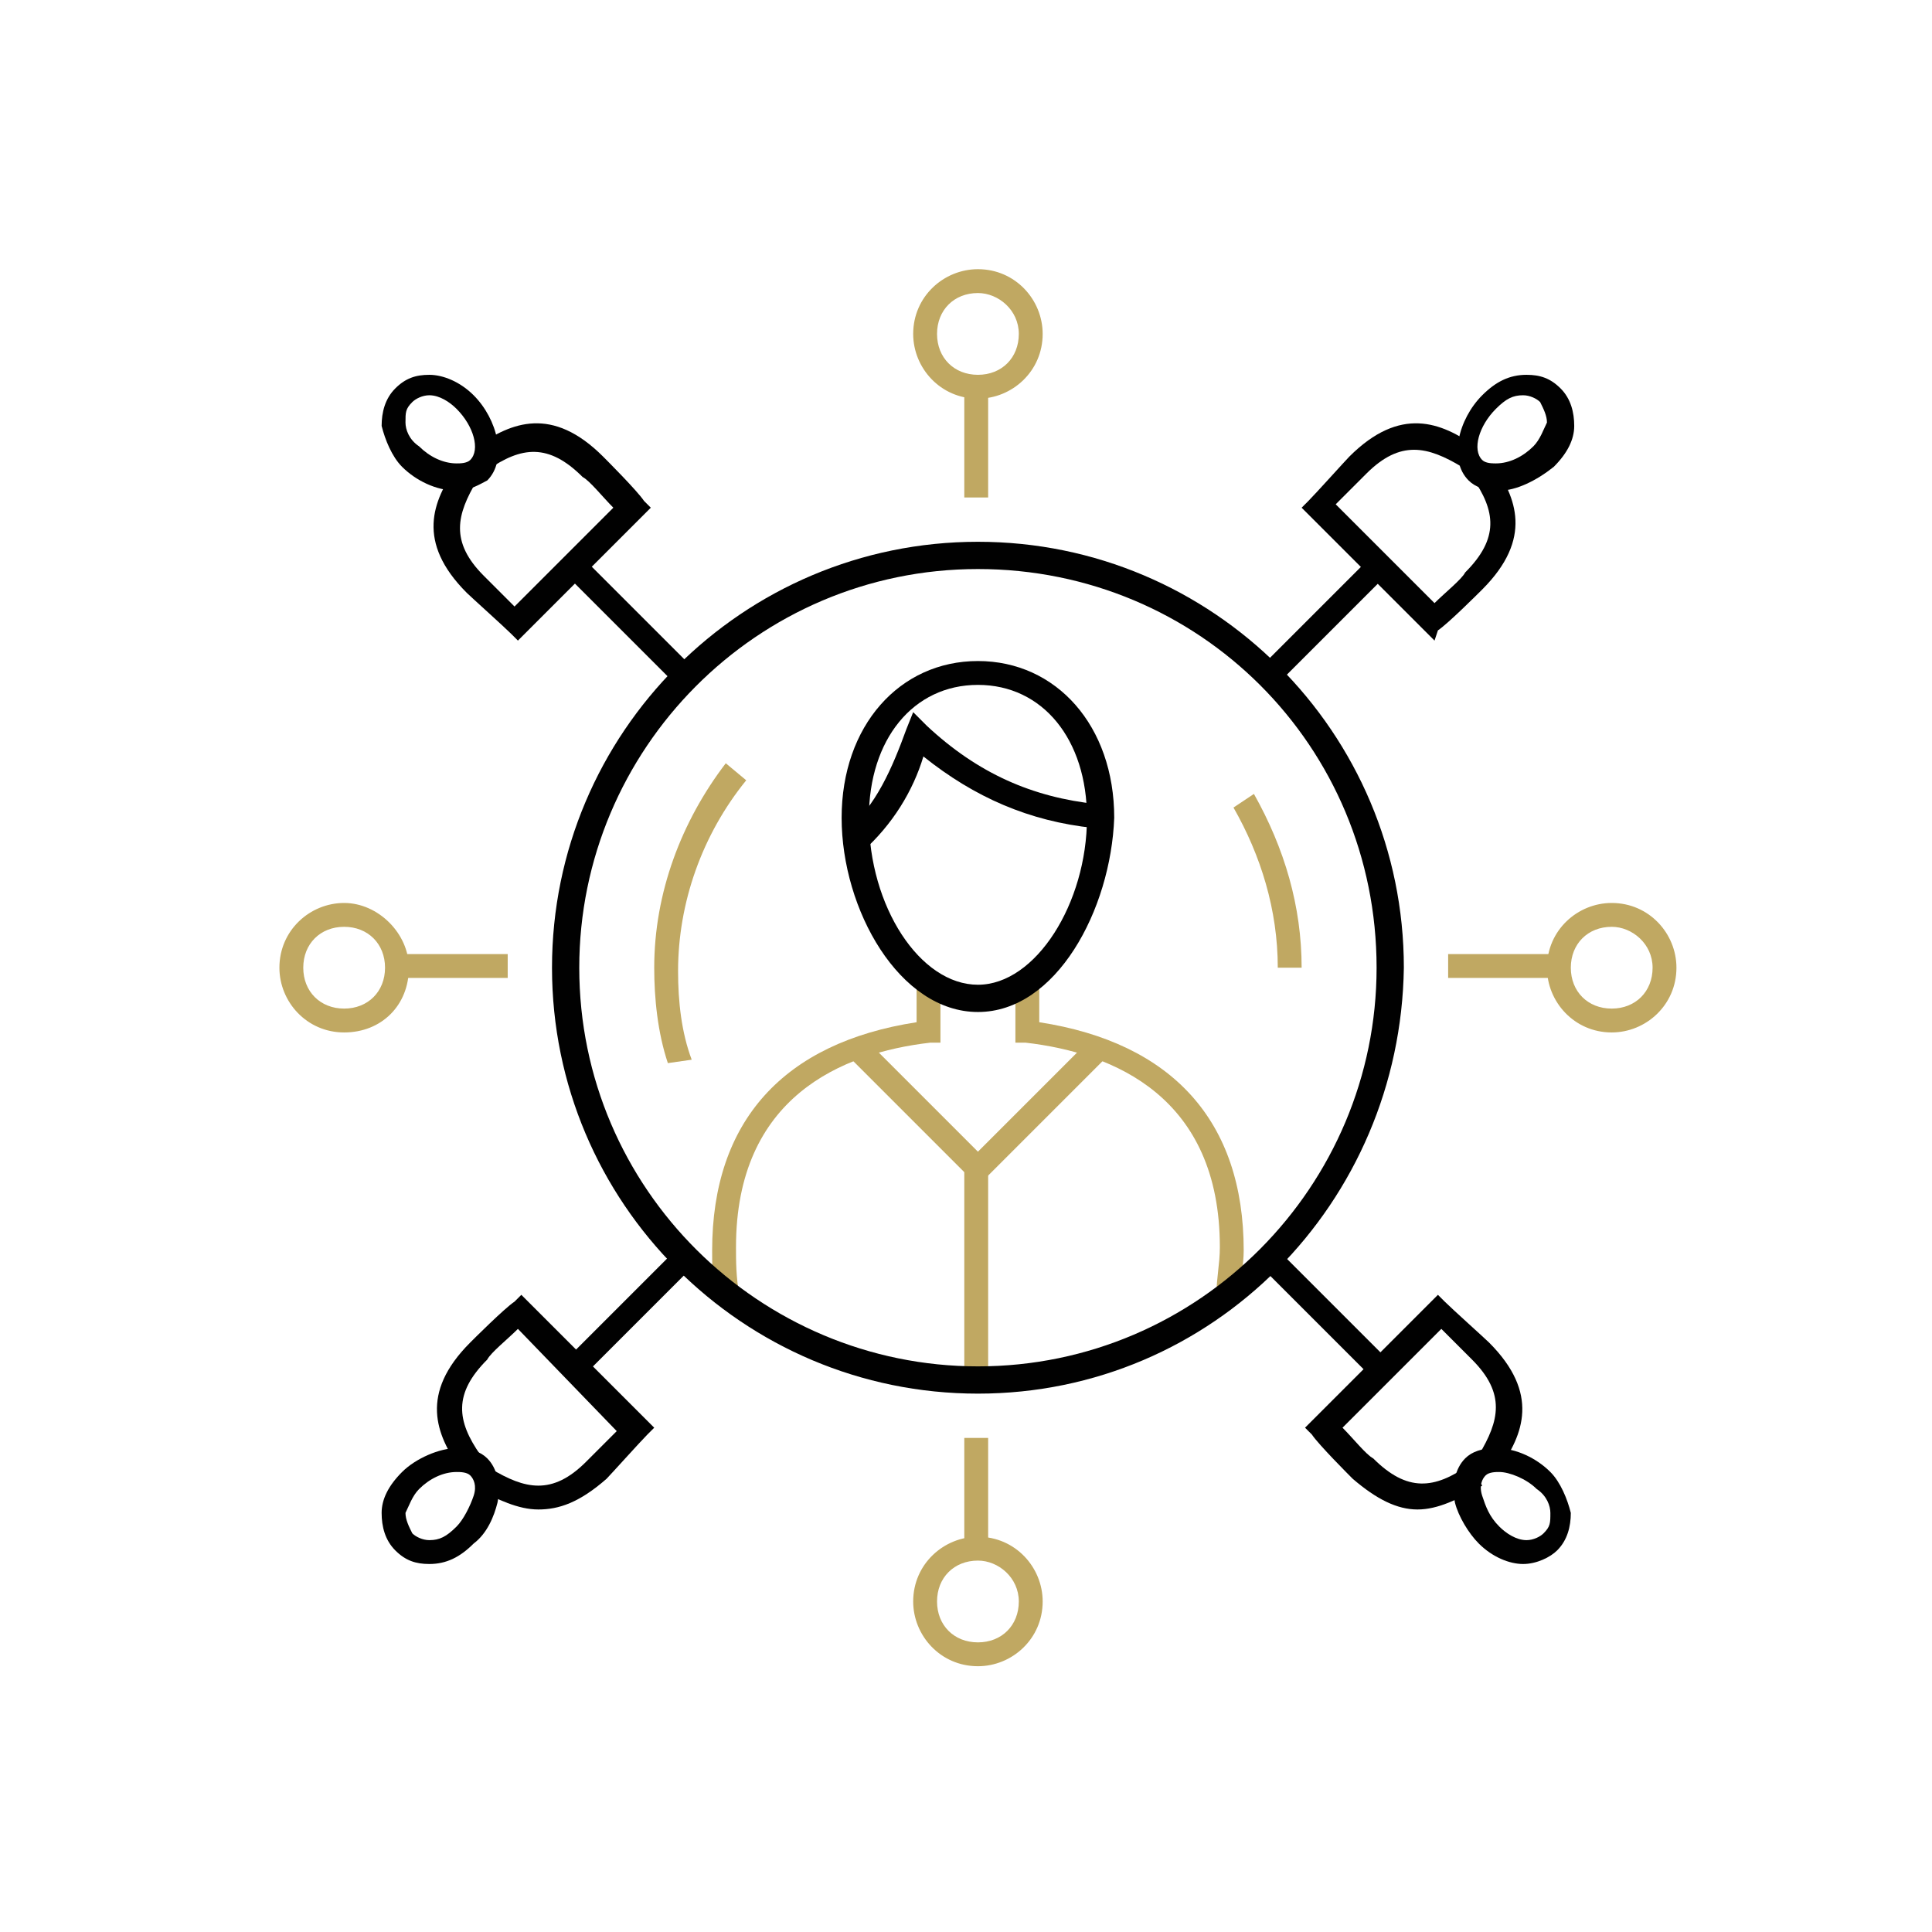 <?xml version="1.0" encoding="utf-8"?>
<!-- Generator: Adobe Illustrator 19.1.0, SVG Export Plug-In . SVG Version: 6.00 Build 0)  -->
<svg version="1.0" id="Layer_1" xmlns="http://www.w3.org/2000/svg" xmlns:xlink="http://www.w3.org/1999/xlink" x="0px" y="0px"
	 viewBox="0 0 56.7 56.7" style="enable-background:new 0 0 56.7 56.7;" xml:space="preserve">
<style type="text/css">
	.st0{fill:#C0A862;}
	.st1{fill:#010101;}
</style>
<g>
	<g>
		<g>
			<g>
				<g>
					<polygon class="st0" points="28.7,34.8 24.9,31 25.4,30.5 28.7,33.8 32,30.5 32.5,31 					"/>
				</g>
				<g>
					<path class="st0" d="M21,38.1c-0.1-0.5-0.1-1-0.1-1.4c0-3.8,2.1-6.1,6-6.7v-1.1h0.7v1.7l-0.3,0c-2.6,0.3-5.7,1.6-5.7,6
						c0,0.4,0,0.9,0.1,1.4L21,38.1z"/>
				</g>
				<g>
					<path class="st0" d="M36.4,38.1L35.7,38c0-0.5,0.1-0.9,0.1-1.4c0-4.4-3.1-5.7-5.7-6l-0.3,0v-1.7h0.7v1.1c3.9,0.6,6,2.9,6,6.7
						C36.5,37.1,36.4,37.6,36.4,38.1z"/>
				</g>
				<g>
					<g>
						<path class="st1" d="M28.7,29.7c-2.3,0-4-3-4-5.7c0-2.7,1.7-4.6,4-4.6c2.3,0,4,1.9,4,4.6C32.6,26.7,31,29.7,28.7,29.7z
							 M28.7,20.1c-1.9,0-3.2,1.6-3.2,3.9c0,2.6,1.5,4.9,3.2,4.9c1.7,0,3.2-2.4,3.2-4.9C31.9,21.7,30.6,20.1,28.7,20.1z"/>
					</g>
					<g>
						<path class="st1" d="M25.3,25l-0.5-0.6c0.9-0.7,1.4-1.9,1.8-3l0.2-0.5l0.4,0.4c1.5,1.4,3.1,2.1,5,2.3l-0.1,0.7
							c-1.9-0.2-3.5-0.9-5-2.1C26.8,23.2,26.2,24.2,25.3,25z"/>
					</g>
				</g>
				<g>
					<rect x="28.3" y="34.3" class="st0" width="0.7" height="6.2"/>
				</g>
			</g>
			<g>
				<path class="st1" d="M28.7,40.9c-6.9,0-12.5-5.6-12.5-12.5c0-6.9,5.6-12.5,12.5-12.5s12.5,5.6,12.5,12.5
					C41.1,35.3,35.6,40.9,28.7,40.9z M28.7,16.7c-6.5,0-11.7,5.3-11.7,11.7c0,6.5,5.3,11.7,11.7,11.7c6.5,0,11.7-5.3,11.7-11.7
					C40.4,21.9,35.2,16.7,28.7,16.7z"/>
			</g>
		</g>
		<g>
			<path class="st0" d="M38.2,28.4h-0.7c0-1.7-0.5-3.3-1.3-4.7l0.6-0.4C37.7,24.9,38.2,26.6,38.2,28.4z"/>
		</g>
		<g>
			<path class="st0" d="M19.6,31.2c-0.3-0.9-0.4-1.9-0.4-2.8c0-2.2,0.8-4.3,2.1-6l0.6,0.5c-1.3,1.6-2,3.6-2,5.6
				c0,0.9,0.1,1.8,0.4,2.6L19.6,31.2z"/>
		</g>
	</g>
	<g>
		<g>
			<g>
				<path class="st1" d="M44.7,45.9c-0.4,0-0.9-0.2-1.3-0.6c-0.3-0.3-0.6-0.8-0.7-1.2c-0.1-0.5,0-1,0.3-1.3c0.2-0.2,0.5-0.3,0.9-0.3
					c0.6,0,1.2,0.3,1.6,0.7c0.3,0.3,0.5,0.8,0.6,1.2c0,0.4-0.1,0.8-0.4,1.1C45.5,45.7,45.1,45.9,44.7,45.9z M44,43.2
					c-0.1,0-0.3,0-0.4,0.1c-0.1,0.1-0.2,0.3-0.1,0.6c0.1,0.3,0.2,0.6,0.5,0.9c0.2,0.2,0.5,0.4,0.8,0.4c0.2,0,0.4-0.1,0.5-0.2
					c0.2-0.2,0.2-0.3,0.2-0.6c0-0.2-0.1-0.5-0.4-0.7C44.8,43.4,44.3,43.2,44,43.2z"/>
			</g>
			<g>
				<path class="st1" d="M41.6,44.3c-0.6,0-1.2-0.3-1.9-0.9c-0.1-0.1-1-1-1.2-1.3l-0.2-0.2l3.9-3.9l0.2,0.2c0.2,0.2,1.2,1.1,1.3,1.2
					c1.5,1.5,1,2.7,0.3,3.7l-0.6-0.4c0.6-1,0.8-1.8-0.2-2.8c-0.2-0.2-0.6-0.6-0.9-0.9l-2.9,2.9c0.3,0.3,0.7,0.8,0.9,0.9
					c1,1,1.8,0.9,2.8,0.2l0.4,0.6C42.8,44,42.2,44.3,41.6,44.3z"/>
			</g>
		</g>
		<g>
			<g>
				<path class="st1" d="M13.4,14.4c-0.6,0-1.2-0.3-1.6-0.7c-0.3-0.3-0.5-0.8-0.6-1.2c0-0.4,0.1-0.8,0.4-1.1c0.3-0.3,0.6-0.4,1-0.4
					c0.4,0,0.9,0.2,1.3,0.6c0.7,0.7,1,1.9,0.4,2.5C14.1,14.2,13.8,14.4,13.4,14.4z M12.6,11.6c-0.2,0-0.4,0.1-0.5,0.2
					c-0.2,0.2-0.2,0.3-0.2,0.6c0,0.2,0.1,0.5,0.4,0.7c0.3,0.3,0.7,0.5,1.1,0.5c0.1,0,0.3,0,0.4-0.1c0.3-0.3,0.1-1-0.4-1.5
					C13.2,11.8,12.9,11.6,12.6,11.6z"/>
			</g>
			<g>
				<path class="st1" d="M15.2,18.8L15,18.6c-0.2-0.2-1.2-1.1-1.3-1.2c-1.5-1.5-1-2.7-0.3-3.7l0.6,0.4c-0.6,1-0.8,1.8,0.2,2.8
					c0.2,0.2,0.6,0.6,0.9,0.9l2.9-2.9c-0.3-0.3-0.7-0.8-0.9-0.9c-1-1-1.8-0.9-2.8-0.2L14,13.1c1-0.7,2.2-1.2,3.7,0.3
					c0.1,0.1,1,1,1.2,1.3l0.2,0.2L15.2,18.8z"/>
			</g>
		</g>
	</g>
	<g>
		<g>
			<g>
				<path class="st1" d="M12.6,45.9c-0.4,0-0.7-0.1-1-0.4c-0.3-0.3-0.4-0.7-0.4-1.1c0-0.4,0.2-0.8,0.6-1.2c0.4-0.4,1.1-0.7,1.6-0.7
					c0.4,0,0.7,0.1,0.9,0.3c0.3,0.3,0.4,0.8,0.3,1.3c-0.1,0.4-0.3,0.9-0.7,1.2C13.5,45.7,13.1,45.9,12.6,45.9z M13.4,43.2
					c-0.4,0-0.8,0.2-1.1,0.5c-0.2,0.2-0.3,0.5-0.4,0.7c0,0.2,0.1,0.4,0.2,0.6c0.1,0.1,0.3,0.2,0.5,0.2c0.3,0,0.5-0.1,0.8-0.4
					c0.2-0.2,0.4-0.6,0.5-0.9c0.1-0.3,0-0.5-0.1-0.6C13.7,43.2,13.5,43.2,13.4,43.2z"/>
			</g>
			<g>
				<path class="st1" d="M15.8,44.3c-0.6,0-1.2-0.3-1.8-0.6l0.4-0.6c1,0.6,1.8,0.8,2.8-0.2c0.2-0.2,0.6-0.6,0.9-0.9L15.2,39
					c-0.3,0.3-0.8,0.7-0.9,0.9c-1,1-0.9,1.8-0.2,2.8l-0.6,0.4c-0.7-1-1.2-2.2,0.3-3.7c0.1-0.1,1-1,1.3-1.2l0.2-0.2l3.9,3.9l-0.2,0.2
					c-0.2,0.2-1.1,1.2-1.2,1.3C17,44.1,16.4,44.3,15.8,44.3z"/>
			</g>
		</g>
		<g>
			<g>
				<path class="st1" d="M44,14.4c-0.4,0-0.7-0.1-0.9-0.3c-0.6-0.6-0.3-1.8,0.4-2.5c0.4-0.4,0.8-0.6,1.3-0.6c0.4,0,0.7,0.1,1,0.4
					c0.3,0.3,0.4,0.7,0.4,1.1c0,0.4-0.2,0.8-0.6,1.2C45.1,14.1,44.5,14.4,44,14.4z M44.7,11.6c-0.3,0-0.5,0.1-0.8,0.4
					c-0.5,0.5-0.7,1.2-0.4,1.5c0.1,0.1,0.3,0.1,0.4,0.1c0.4,0,0.8-0.2,1.1-0.5c0.2-0.2,0.3-0.5,0.4-0.7c0-0.2-0.1-0.4-0.2-0.6
					C45.1,11.7,44.9,11.6,44.7,11.6z"/>
			</g>
			<g>
				<path class="st1" d="M42.1,18.8l-3.9-3.9l0.2-0.2c0.2-0.2,1.1-1.2,1.2-1.3c1.5-1.5,2.7-1,3.7-0.3l-0.4,0.6
					c-1-0.6-1.8-0.8-2.8,0.2c-0.2,0.2-0.6,0.6-0.9,0.9l2.9,2.9c0.3-0.3,0.8-0.7,0.9-0.9c1-1,0.9-1.8,0.2-2.8l0.6-0.4
					c0.7,1,1.2,2.2-0.3,3.7c-0.1,0.1-1,1-1.3,1.2L42.1,18.8z"/>
			</g>
		</g>
	</g>
	<g>
		<g>
			<path class="st0" d="M28.7,11.7c-1.1,0-1.9-0.9-1.9-1.9c0-1.1,0.9-1.9,1.9-1.9c1.1,0,1.9,0.9,1.9,1.9
				C30.6,10.9,29.7,11.7,28.7,11.7z M28.7,8.6c-0.7,0-1.2,0.5-1.2,1.2c0,0.7,0.5,1.2,1.2,1.2c0.7,0,1.2-0.5,1.2-1.2
				C29.9,9.1,29.3,8.6,28.7,8.6z"/>
		</g>
		<g>
			<path class="st0" d="M28.7,48.9c-1.1,0-1.9-0.9-1.9-1.9c0-1.1,0.9-1.9,1.9-1.9c1.1,0,1.9,0.9,1.9,1.9
				C30.6,48.1,29.7,48.9,28.7,48.9z M28.7,45.8c-0.7,0-1.2,0.5-1.2,1.2c0,0.7,0.5,1.2,1.2,1.2c0.7,0,1.2-0.5,1.2-1.2
				C29.9,46.3,29.3,45.8,28.7,45.8z"/>
		</g>
	</g>
	<g>
		<g>
			<path class="st0" d="M47.3,30.3c-1.1,0-1.9-0.9-1.9-1.9c0-1.1,0.9-1.9,1.9-1.9c1.1,0,1.9,0.9,1.9,1.9
				C49.2,29.5,48.3,30.3,47.3,30.3z M47.3,27.2c-0.7,0-1.2,0.5-1.2,1.2c0,0.7,0.5,1.2,1.2,1.2c0.7,0,1.2-0.5,1.2-1.2
				C48.5,27.7,47.9,27.2,47.3,27.2z"/>
		</g>
		<g>
			<path class="st0" d="M10.1,30.3c-1.1,0-1.9-0.9-1.9-1.9c0-1.1,0.9-1.9,1.9-1.9s1.9,0.9,1.9,1.9C12,29.5,11.2,30.3,10.1,30.3z
				 M10.1,27.2c-0.7,0-1.2,0.5-1.2,1.2c0,0.7,0.5,1.2,1.2,1.2c0.7,0,1.2-0.5,1.2-1.2C11.3,27.7,10.8,27.2,10.1,27.2z"/>
		</g>
	</g>
	<g>
		
			<rect x="16.2" y="17.9" transform="matrix(0.707 0.707 -0.707 0.707 18.306 -7.74)" class="st1" width="4.6" height="0.7"/>
	</g>
	<g>
		
			<rect x="36.6" y="38.2" transform="matrix(0.707 0.707 -0.707 0.707 38.666 -16.173)" class="st1" width="4.6" height="0.7"/>
	</g>
	<g>
		<rect x="38.5" y="15.9" transform="matrix(0.707 0.707 -0.707 0.707 24.277 -22.139)" class="st1" width="0.7" height="4.6"/>
	</g>
	<g>
		<rect x="18.1" y="36.3" transform="matrix(0.707 0.707 -0.707 0.707 32.698 -1.778)" class="st1" width="0.7" height="4.6"/>
	</g>
	<g>
		<rect x="28.3" y="11.4" class="st0" width="0.7" height="3.2"/>
	</g>
	<g>
		<rect x="28.3" y="42.2" class="st0" width="0.7" height="3.2"/>
	</g>
	<g>
		<rect x="42.5" y="28" class="st0" width="3.2" height="0.7"/>
	</g>
	<g>
		<rect x="11.7" y="28" class="st0" width="3.2" height="0.7"/>
	</g>
</g>
</svg>
